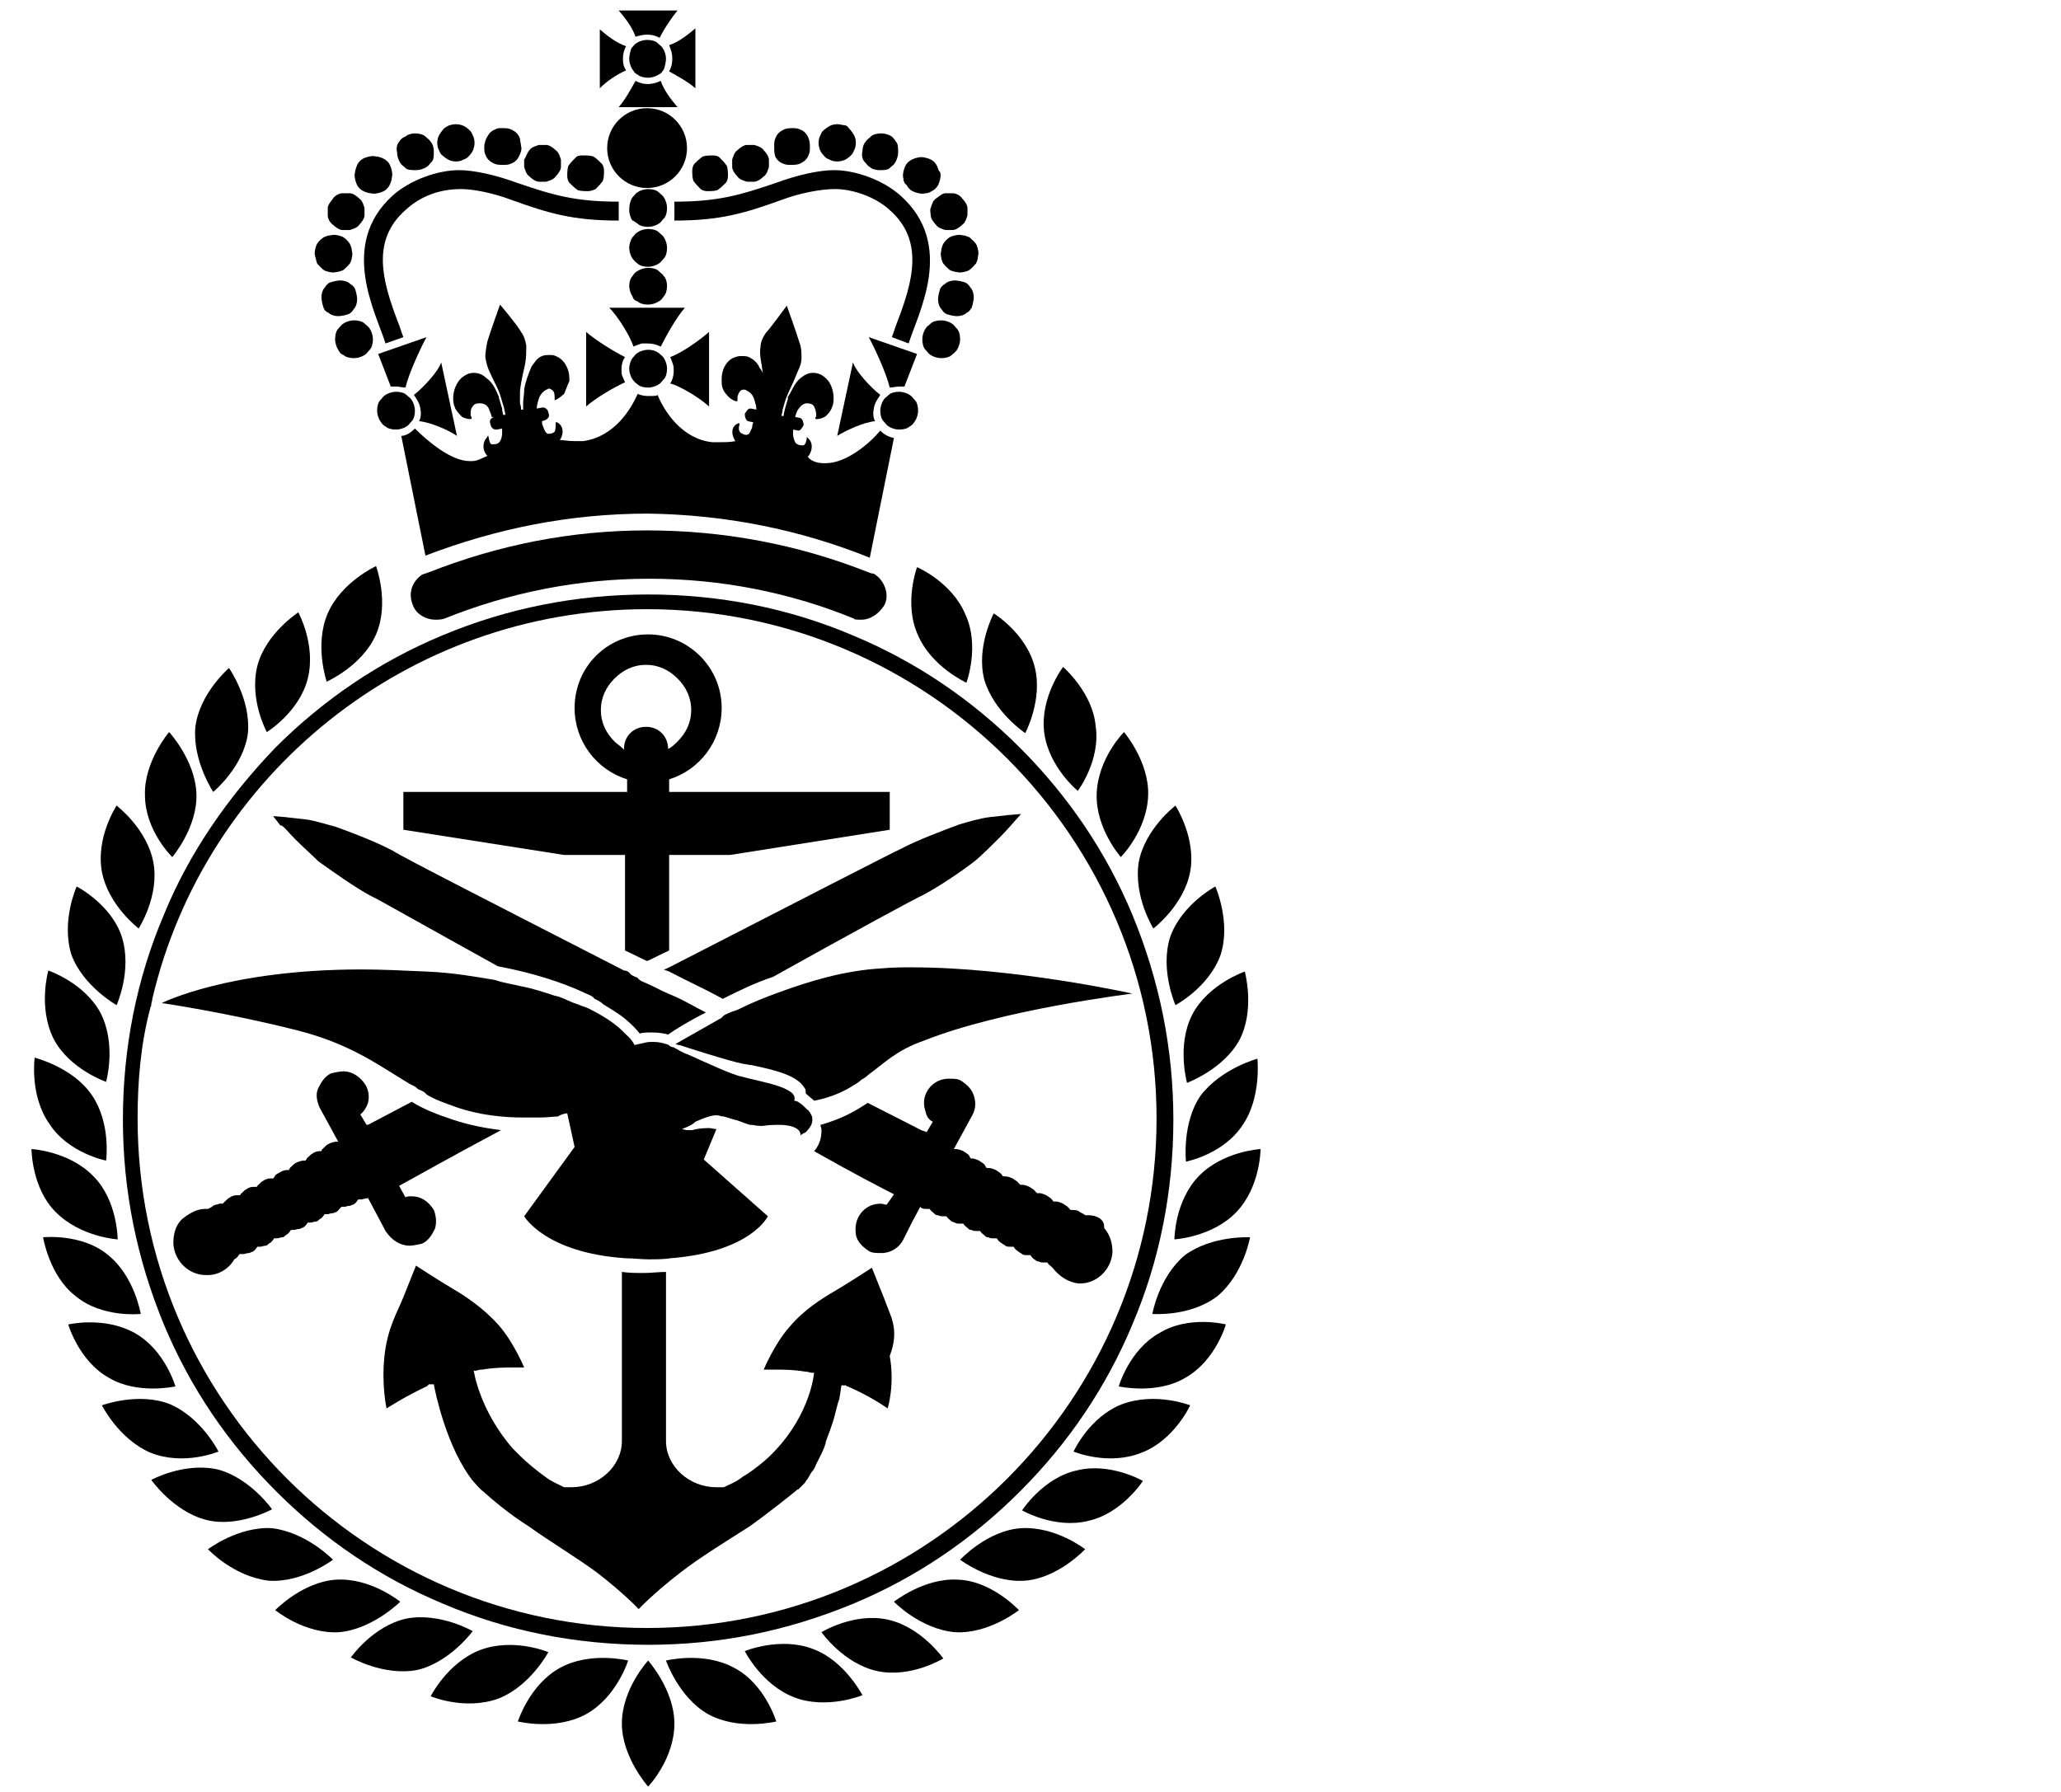 <?xml version="1.0" encoding="utf-8"?>
<!-- Generator: Adobe Illustrator 26.2.1, SVG Export Plug-In . SVG Version: 6.00 Build 0)  -->
<svg version="1.1" id="Layer_1" xmlns="http://www.w3.org/2000/svg" xmlns:xlink="http://www.w3.org/1999/xlink" x="0px" y="0px"
	 viewBox="0 0 196.2 170.6" style="enable-background:new 0 0 196.2 170.6;" xml:space="preserve">
<path d="M69.2,37.5L69.2,37.5L69.2,37.5"/>
<path d="M82.8,53.1l2.3-11.4c-0.5-0.1-0.9-0.3-1.3-0.7c-1,1.2-3.2,3.1-5.2,3.1c-0.1,0-0.1,0-0.2,0c-0.6,0-1.2-0.2-1.5-0.6
	c0.5-0.6,0.5-1.4,0-1.8l-0.1-0.1c0,0,0,0,0,0.1c0,0.2-0.1,0.6-0.3,0.7c-0.1,0-0.1,0-0.2,0c-0.2,0-0.5-0.1-0.6-0.3
	c-0.1-0.2-0.2-0.5-0.2-0.7c0-0.2,0-0.3,0-0.5l0.5,0.1H76c0.2,0,0.3-0.2,0.5-0.5c0-0.3-0.1-0.6-0.3-0.7l-0.5-0.1
	c0-0.1,0.1-0.3,0.2-0.6c0.2-0.3,0.5-0.7,0.9-0.7c0,0,0,0,0.1,0c0.2,0,0.5,0.1,0.6,0.3c0.1,0.2,0.2,0.5,0.2,0.8c0,0.1,0,0.2-0.1,0.3
	c0,0.1,0.1,0.1,0.2,0.1c0.2,0,0.5-0.1,0.7-0.2c0.3-0.2,0.6-0.6,0.7-0.9c0-0.1,0.1-0.2,0.1-0.3c0.2-0.9-0.1-2-0.7-2.5
	c-0.3-0.3-0.7-0.5-1.2-0.5l0,0c-0.5,0-0.8,0.2-1.2,0.5c-0.6,0.5-0.8,1.2-1.2,1.8V38c-0.1,0.3-0.2,0.7-0.3,1c0,0.2-0.1,0.3-0.1,0.6
	h-0.2c0-0.2,0.1-0.3,0.1-0.6c0.1-0.3,0.2-0.7,0.3-1c0.3-0.8,0.7-1.5,1-2.3c0.2-0.5,0.5-1,0.5-1.6c0-0.5,0-1-0.2-1.5
	c-0.2-0.7-1.2-3.5-1.2-3.5s-1.6,2.2-2,2.6c-0.2,0.3-0.5,0.8-0.5,1.3c-0.1,0.6,0,1.2,0.1,1.7c0.1,0.9,0.3,1.7,0.5,2.6
	c0,0.3,0,0.7,0,1.2c0,0.2,0,0.3,0,0.6H73c0-0.1,0-0.3,0-0.6c0-0.3,0-0.8,0-1.2v-0.1c-0.1-0.8-0.2-1.6-0.7-2.2c-0.2-0.5-0.6-0.8-1-1
	c-0.2-0.1-0.5-0.1-0.7-0.1s-0.3,0-0.6,0.1c-0.7,0.2-1.3,1-1.3,2.1c0,0.1,0,0.2,0,0.3c0,0.5,0.2,0.9,0.5,1.2c0.2,0.3,0.7,0.6,0.9,0.6
	c0,0,0,0,0.1,0c0-0.1,0-0.2,0-0.3c0-0.2,0.1-0.5,0.3-0.7c0.1-0.1,0.2-0.1,0.3-0.1c0.1,0,0.2,0,0.3,0.1c0.5,0.2,0.7,0.7,0.8,1.2
	c0.1,0.2,0.1,0.5,0.1,0.6l-0.5-0.1c0,0,0,0-0.1,0c-0.2,0-0.3,0.2-0.5,0.5c0,0.3,0.1,0.6,0.3,0.7l0.5,0.1c0,0.1-0.1,0.2-0.1,0.5
	c-0.1,0.2-0.2,0.5-0.3,0.6c-0.1,0.1-0.2,0.1-0.3,0.1c-0.2,0-0.3-0.1-0.5-0.2c-0.2-0.2-0.2-0.5-0.1-0.8c0,0,0,0,0-0.1l0,0h-0.1
	c-0.6,0.2-0.8,0.9-0.3,1.7c-0.5,0.1-0.9,0.1-1.4,0.1c-0.2,0-0.6,0-0.8,0c-2.9-0.3-4.6-3-5.2-4.5c-0.1,0.1-0.3,0.1-0.5,0.1
	s-0.3,0-0.5,0c-0.3,0-0.7-0.1-0.9-0.2c-0.6,1.4-2.2,4.1-5.2,4.5c-0.2,0-0.6,0-0.8,0c-0.6,0-1-0.1-1.4-0.1c0.5-0.8,0.2-1.5-0.3-1.7
	h-0.1l0,0c0,0,0,0,0,0.1c0,0.2,0,0.6-0.1,0.8c-0.1,0.1-0.3,0.2-0.5,0.2s-0.2,0-0.3-0.1c-0.1-0.1-0.2-0.3-0.3-0.6
	c-0.1-0.2-0.1-0.3-0.1-0.5l0.3-0.1c0.2-0.1,0.5-0.3,0.3-0.7c0-0.2-0.2-0.5-0.5-0.5c0,0,0,0-0.1,0l-0.5,0.1c0-0.1,0-0.3,0.1-0.6
	c0.1-0.5,0.3-0.9,0.8-1.2c0.1,0,0.2-0.1,0.2-0.1c0.1,0,0.2,0,0.3,0.1c0.2,0.1,0.3,0.3,0.3,0.7c0,0.1,0,0.2,0,0.3l0,0
	c0.2,0,0.8-0.5,0.9-0.6c0.1-0.2,0.3-0.8,0.5-1.2c0-0.1,0-0.2,0-0.3c0-0.9-0.5-1.8-1.3-2.1c-0.2-0.1-0.3-0.1-0.6-0.1
	c-0.2,0-0.5,0-0.7,0.1c-0.5,0.2-0.7,0.6-1,1c-0.3,0.7-0.6,1.5-0.7,2.2v0.1c0,0.3-0.1,0.8-0.1,1.2c0,0.2,0,0.5,0,0.6h-0.2
	c0-0.2,0-0.3-0.1-0.6c0-0.3,0-0.7,0-1.2c0.1-0.9,0.3-1.7,0.5-2.6c0.1-0.6,0.1-1.2,0.1-1.7c-0.1-0.5-0.2-0.9-0.5-1.3
	c-0.3-0.6-2-2.6-2-2.6s-1,2.8-1.2,3.5c-0.1,0.5-0.2,1-0.2,1.5c0.1,0.6,0.2,1,0.5,1.6c0.3,0.7,0.8,1.5,1,2.3c0.1,0.3,0.2,0.7,0.3,1
	c0,0.2,0.1,0.3,0.1,0.6h-0.2c0-0.1-0.1-0.3-0.1-0.6c-0.1-0.3-0.2-0.7-0.3-1c0,0,0,0,0-0.1c-0.3-0.7-0.6-1.4-1.2-1.8
	c-0.3-0.3-0.7-0.5-1.2-0.5l0,0c-0.5,0-0.8,0.2-1.2,0.5c-0.6,0.6-0.9,1.6-0.7,2.5c0,0.1,0.1,0.2,0.1,0.3c0.1,0.3,0.5,0.7,0.7,0.9
	c0.2,0.1,0.5,0.2,0.7,0.2c0.1,0,0.2,0,0.2-0.1s-0.1-0.2-0.1-0.3c0-0.3,0-0.6,0.2-0.8c0.1-0.2,0.3-0.3,0.6-0.3c0,0,0,0,0.1,0
	c0.5,0,0.8,0.3,0.9,0.7c0.1,0.2,0.2,0.5,0.2,0.6L47,39.7c-0.2,0.1-0.5,0.3-0.3,0.7c0,0.2,0.2,0.5,0.5,0.5h0.1l0.5-0.1
	c0,0.1,0,0.2,0,0.5c0,0.2-0.1,0.6-0.2,0.7c-0.1,0.2-0.3,0.3-0.6,0.3c-0.1,0-0.1,0-0.2,0c-0.2-0.1-0.2-0.3-0.3-0.7c0,0,0,0,0-0.1
	c-0.1,0-0.1,0-0.1,0.1c-0.5,0.5-0.5,1.3,0,1.8c-0.5,0.2-0.9,0.5-1.5,0.5c-0.1,0-0.1,0-0.2,0c-1.8,0-4.1-2-5.2-3.1
	c-0.3,0.3-0.8,0.7-1.3,0.7l0,0l2.3,11.4c6.8-2.6,13.8-4,21.2-4C69,49,76.1,50.4,82.8,53.1"/>
<path d="M61.6,50.5c-7.3,0-14.2,1.4-20.8,4c-0.1,0-0.2,0.1-0.3,0.1l0,0c-0.1,0-0.2,0.1-0.3,0.1c-0.9,0.6-1.4,1.7-0.9,2.9
	c0.3,0.9,1.3,1.4,2.1,1.4c0.3,0,0.6,0,0.9-0.1c6.2-2.5,12.8-3.8,19.5-3.8c6.8,0,13.4,1.3,19.5,3.8C81.3,59,81.6,59,82,59
	c0.9,0,1.7-0.6,2.2-1.4c0.5-1,0-2.3-0.9-2.9c-0.1-0.1-0.2-0.1-0.3-0.1l0,0c-0.1,0-0.2-0.1-0.3-0.1C75.9,51.8,68.8,50.5,61.6,50.5"/>
<path d="M61.6,58c26.7,0,48.5,21.7,48.5,48.5c0,26.7-21.7,48.5-48.5,48.5c-26.7,0-48.5-21.7-48.5-48.5c0-3.6,0.3-7.1,1.2-10.5
	c0-0.1,0.1-0.2,0.1-0.3v-0.1c0-0.1,0.1-0.3,0.1-0.5C19.5,73.8,38.8,58,61.6,58 M15.6,87.1c-2.6,6.1-3.9,12.7-3.9,19.5
	c0,6.7,1.3,13.2,3.9,19.5c2.5,6,6.1,11.3,10.7,15.9c4.6,4.6,9.9,8.2,15.9,10.7c6.1,2.6,12.7,3.9,19.5,3.9s13.2-1.3,19.5-3.9
	c6-2.5,11.3-6.1,15.9-10.7c4.6-4.6,8.2-9.9,10.7-15.9c2.6-6.1,3.9-12.7,3.9-19.5c0-6.7-1.3-13.2-3.9-19.5c-2.5-6-6.1-11.3-10.7-15.9
	c-4.6-4.6-9.9-8.2-15.9-10.7c-6.1-2.6-12.7-3.9-19.5-3.9s-13.4,1.3-19.6,3.9c-6,2.5-11.3,6.1-15.9,10.7C21.7,75.9,18,81.2,15.6,87.1
	"/>
<path d="M59.2,164.1c0,3.2,2.5,6,2.5,6s2.5-2.6,2.5-6c0-3.2-2.5-6-2.5-6S59.2,160.8,59.2,164.1"/>
<path d="M53.3,158.8c-2.9,1.6-4,5.1-4,5.1s3.6,0.9,6.5-0.7c2.9-1.6,4-5.1,4-5.1S56.2,157.2,53.3,158.8"/>
<path d="M52.2,157.3c0,0-3.3-1.4-6.5-0.2c-3.1,1.2-4.7,4.4-4.7,4.4s3.3,1.4,6.5,0.2C50.5,160.5,52.2,157.3,52.2,157.3"/>
<path d="M45,155.3c0,0-3.1-1.8-6.3-1.2c-3.2,0.7-5.3,3.7-5.3,3.7s3.1,1.8,6.3,1.2C42.8,158.3,45,155.3,45,155.3"/>
<path d="M38.1,152.5c0,0-2.8-2.3-6.1-2.1c-3.2,0.2-5.8,2.9-5.8,2.9s2.8,2.3,6.1,2.1C35.5,155.1,38.1,152.5,38.1,152.5"/>
<path d="M25.9,145.5c-3.2-0.2-6.1,2-6.1,2s2.4,2.6,5.8,3c3.2,0.2,6.1-2,6.1-2S29.2,145.9,25.9,145.5"/>
<path d="M25.9,143.7c0,0-2.1-3-5.2-3.8c-3.2-0.7-6.3,1-6.3,1s2.1,3,5.2,3.8C22.6,145.5,25.9,143.7,25.9,143.7"/>
<path d="M20.8,138.2c0,0-1.6-3.2-4.6-4.5c-3-1.2-6.5,0.1-6.5,0.1s1.6,3.2,4.6,4.5C17.5,139.6,20.8,138.2,20.8,138.2"/>
<path d="M16.7,132c0,0-1-3.5-3.9-5.1c-2.9-1.6-6.3-0.8-6.3-0.8s1,3.5,3.9,5.1C13.1,132.8,16.7,132,16.7,132"/>
<path d="M7.2,123.4c2.5,2.1,6.2,1.7,6.2,1.7s-0.6-3.6-3.1-5.6c-2.5-2.1-6.2-1.7-6.2-1.7S4.7,121.5,7.2,123.4"/>
<path d="M11.2,118c0,0,0-3.7-2.3-6c-2.3-2.4-5.9-2.6-5.9-2.6s0,3.7,2.3,6C7.7,117.8,11.2,118,11.2,118"/>
<path d="M10.1,110.5c0,0,0.5-3.6-1.4-6.3c-1.8-2.6-5.4-3.5-5.4-3.5s-0.5,3.6,1.4,6.3C6.5,109.8,10.1,110.5,10.1,110.5"/>
<path d="M10.1,103c0,0,1-3.5-0.5-6.5c-1.5-2.9-5-4.1-5-4.1s-1,3.5,0.5,6.5C6.6,101.8,10.1,103,10.1,103"/>
<path d="M11.1,95.7c0,0,1.5-3.3,0.5-6.5c-1-3.1-4.3-4.8-4.3-4.8s-1.5,3.3-0.5,6.5C7.9,93.9,11.1,95.7,11.1,95.7"/>
<path d="M13.2,88.4c0,0,2-3.1,1.4-6.3c-0.6-3.2-3.5-5.4-3.5-5.4s-2,3-1.4,6.3C10.3,86.2,13.2,88.4,13.2,88.4"/>
<path d="M16.4,81.6c0,0,2.4-2.8,2.3-6c-0.1-3.2-2.6-5.9-2.6-5.9s-2.4,2.8-2.3,6C13.8,79.1,16.4,81.6,16.4,81.6"/>
<path d="M23.6,69.8c0.3-3.2-1.8-6.2-1.8-6.2S19,66,18.6,69.2c-0.3,3.2,1.7,6.2,1.7,6.2S23.2,73,23.6,69.8"/>
<path d="M29.3,64.6c0.8-3.2-0.9-6.3-0.9-6.3s-3.1,2-3.9,5.1c-0.8,3.2,0.9,6.3,0.9,6.3S28.5,67.8,29.3,64.6"/>
<path d="M35.8,60.4c1.3-3,0-6.5,0-6.5s-3.3,1.5-4.6,4.5c-1.3,3-0.1,6.5-0.1,6.5S34.5,63.4,35.8,60.4"/>
<path d="M69.9,158.8c-2.9-1.6-6.5-0.7-6.5-0.7s1.2,3.5,4,5.1c2.9,1.6,6.5,0.7,6.5,0.7S72.8,160.3,69.9,158.8"/>
<path d="M77.4,157c-3.1-1.2-6.5,0.2-6.5,0.2s1.6,3.2,4.7,4.4s6.5-0.2,6.5-0.2S80.4,158.1,77.4,157"/>
<path d="M84.5,154.2c-3.2-0.7-6.3,1.2-6.3,1.2s2.1,3,5.3,3.7c3.2,0.7,6.3-1.2,6.3-1.2S87.7,154.9,84.5,154.2"/>
<path d="M91.2,150.4c-3.2-0.2-6.1,2.1-6.1,2.1s2.5,2.6,5.8,2.9c3.2,0.2,6.1-2.1,6.1-2.1S94.4,150.5,91.2,150.4"/>
<path d="M97.2,145.5c-3.2,0.2-5.8,3-5.8,3s2.9,2.2,6.1,2c3.2-0.2,5.8-3,5.8-3S100.5,145.3,97.2,145.5"/>
<path d="M102.5,140c-3.2,0.7-5.2,3.8-5.2,3.8s3.1,1.8,6.3,1c3.2-0.7,5.2-3.8,5.2-3.8S105.7,139.2,102.5,140"/>
<path d="M106.8,133.7c-3.1,1.2-4.6,4.5-4.6,4.5s3.3,1.4,6.5,0.1c3.1-1.2,4.6-4.5,4.6-4.5S110,132.5,106.8,133.7"/>
<path d="M110.4,126.9c-2.9,1.6-3.9,5.1-3.9,5.1s3.6,0.8,6.3-0.8c2.9-1.6,3.9-5.1,3.9-5.1S113.2,125.2,110.4,126.9"/>
<path d="M112.8,119.5c-2.5,2.1-3.1,5.6-3.1,5.6s3.6,0.3,6.2-1.7c2.5-2.1,3.1-5.6,3.1-5.6S115.4,117.6,112.8,119.5"/>
<path d="M114.1,112c-2.3,2.4-2.3,6-2.3,6s3.6-0.2,5.9-2.6c2.3-2.4,2.3-6,2.3-6S116.4,109.6,114.1,112"/>
<path d="M114.3,104.3c-1.8,2.6-1.4,6.3-1.4,6.3s3.6-0.7,5.4-3.5c1.8-2.6,1.4-6.3,1.4-6.3S116.3,101.7,114.3,104.3"/>
<path d="M113.5,96.6c-1.5,2.9-0.5,6.5-0.5,6.5s3.5-1.3,5-4.1c1.5-2.9,0.5-6.5,0.5-6.5S115,93.7,113.5,96.6"/>
<path d="M111.9,95.7c0,0,3.2-1.7,4.3-4.8c1-3.1-0.5-6.5-0.5-6.5s-3.2,1.7-4.3,4.8C110.4,92.3,111.9,95.7,111.9,95.7"/>
<path d="M109.8,88.4c0,0,2.9-2.2,3.5-5.4c0.6-3.2-1.4-6.3-1.4-6.3s-2.9,2.2-3.5,5.4C107.9,85.4,109.8,88.4,109.8,88.4"/>
<path d="M106.7,81.6c0,0,2.5-2.5,2.6-5.9c0.1-3.2-2.3-6-2.3-6s-2.5,2.5-2.6,5.9C104.3,78.9,106.7,81.6,106.7,81.6"/>
<path d="M102.6,75.3c0,0,2.2-2.9,1.7-6.2c-0.3-3.2-3.1-5.6-3.1-5.6s-2.2,2.9-1.8,6.2C99.8,73,102.6,75.3,102.6,75.3"/>
<path d="M97.6,69.8c0,0,1.7-3.2,0.9-6.3c-0.8-3.2-3.9-5.1-3.9-5.1s-1.7,3.2-0.9,6.3C94.6,67.8,97.6,69.8,97.6,69.8"/>
<path d="M87.3,54c0,0-1.3,3.5,0.1,6.5c1.3,3,4.6,4.5,4.6,4.5s1.3-3.5-0.1-6.5C90.6,55.4,87.3,54,87.3,54"/>
<path d="M80.9,131.7L80.9,131.7L80.9,131.7C80.9,131.7,81,131.7,80.9,131.7L80.9,131.7 M80.7,131.6L80.7,131.6
	C80.8,131.6,80.8,131.6,80.7,131.6c0.1,0,0.1,0,0.1,0H80.7 M78.1,130.8L78.1,130.8L78.1,130.8C78.2,130.8,78.2,130.8,78.1,130.8
	L78.1,130.8 M45,130.8L45,130.8L45,130.8L45,130.8L45,130.8 M42.3,131.6L42.3,131.6L42.3,131.6L42.3,131.6 M42.1,131.7L42.1,131.7
	L42.1,131.7C42.2,131.7,42.2,131.7,42.1,131.7C42.2,131.7,42.1,131.7,42.1,131.7 M84.2,123.7c-0.6-1.5-1.2-3-1.2-3s-2.3,1.5-3.5,2.2
	c-1.2,0.7-3,1.8-4.4,3.5c-1.4,1.6-2.4,4-2.4,4s0.5,0,1.2,0c0.7,0,1.6,0,2.8,0.2h0.1l0,0c0.1,0,0.3,0.1,0.5,0.1h0.1l0,0h0.1l0,0l0,0
	l0,0c0,0-0.3,3.8-3.7,7.4c-0.7,0.8-2.2,2-3.1,2.5c-0.6,0.5-1.2,0.7-1.8,1c-0.2,0-0.5,0-0.7,0c-2.6,0-4.8-2-4.8-4.4v-16.1
	c-0.7,0-1.4,0.1-2.1,0.1c-0.7,0-1.4,0-2.1-0.1v16.1c0,2.4-2.2,4.4-4.8,4.4c-0.2,0-0.5,0-0.7,0c-0.6-0.3-1.3-0.6-1.8-1
	c-0.7-0.5-1.7-1.3-2.4-2c-0.2-0.2-0.5-0.5-0.7-0.7c-3.2-3.7-3.7-7.4-3.7-7.4l0,0l0,0c0.1,0,0.1,0,0.1,0l0,0h0.1
	c0.1,0,0.3-0.1,0.5-0.1l0,0h0.1c1.2-0.2,2.1-0.2,2.8-0.2c0.8,0,1.2,0,1.2,0s-1-2.4-2.4-4c-1.4-1.6-3.2-2.8-4.4-3.5
	c-1.2-0.7-3.5-2.2-3.5-2.2s-0.6,1.5-1.2,3c-0.6,1.5-1.5,2.9-1.8,5.6c-0.3,2.8,0.2,5,0.2,5s1.5-1,3.8-2.1c0,0,0.1,0,0.1-0.1l0,0
	c0,0,0.1,0,0.1-0.1l0,0h0.1l0,0H41l0,0h0.1l0,0h0.1l0,0c0,0,0,0,0.1,0c0.1,0.6,1.2,6.1,3.8,9.3l0,0l0.1,0.1c0.2,0.2,0.5,0.6,0.8,0.8
	c0.9,0.8,2.4,2.1,4.3,3.3c2.1,1.5,4.6,3,6.5,4.4c2.6,2,4,3.5,4,3.5s1.4-1.5,4-3.5c1.8-1.4,4.4-3,6.6-4.4c1.8-1.3,3.3-2.5,4.3-3.3
	c0.1-0.1,0.2-0.2,0.3-0.2l0,0c0.2-0.2,0.3-0.3,0.6-0.6l0,0c0.1-0.1,0.1-0.2,0.2-0.3c0.2-0.2,0.3-0.6,0.6-0.9
	c0.1-0.2,0.2-0.3,0.3-0.6c0.3-0.6,0.7-1.3,0.9-2c0,0,0,0,0-0.1c0.3-0.8,0.6-1.6,0.8-2.3l0,0c0.2-0.7,0.3-1.3,0.5-1.8
	c0.1-0.7,0.2-1.2,0.2-1.3l0,0l0,0h0.1l0,0h0.1l0,0h0.1l0,0h0.1l0,0c0,0,0.1,0,0.1,0.1l0,0h0.1c2.3,1,3.8,2.1,3.8,2.1s0.7-2.2,0.2-5
	C85.7,126.5,84.7,125.2,84.2,123.7"/>
<path d="M58.5,70.6c-0.8-0.8-1.3-1.8-1.3-3s0.5-2.2,1.3-3c0.8-0.8,1.8-1.3,3-1.3s2.2,0.5,3,1.3c0.8,0.8,1.3,1.8,1.3,3
	s-0.5,2.2-1.3,3c-0.2,0.2-0.6,0.6-0.9,0.7l0,0c0-1.2-0.9-2.1-2.1-2.1c-1.2,0-2.1,0.9-2.1,2.1v0.1C59.2,71.1,58.8,70.9,58.5,70.6
	 M59.5,81.4v9.1c0.7,0.3,1.4,0.7,2.1,1c0.7-0.3,1.4-0.7,2.1-1v-9.1h5.8L84.7,79v-3.6H63.7v-1.2c2.9-0.9,5-3.6,5-6.8c0-3.9-3.2-7-7-7
	c-3.9,0-7,3.1-7,7c0,3.2,2.1,5.9,5,6.8v1.2H38.4V79l15.3,2.4H59.5z"/>
<path d="M63.2,92.3c0.1,0.1,0.3,0.1,0.5,0.2c1.7,0.9,3.5,1.7,5.1,2.6c1.4-0.7,3-1.5,4.8-2.1c7.7-4.3,13.8-7.6,14.3-7.8
	c1.5-0.8,3.6-2.2,5-3.3c0.7-0.6,1.5-1.4,2.2-2.1c0.7-0.7,1.3-1.4,1.3-1.4l0.8-0.9l-1.2,0.1c0,0-0.9,0.1-1.8,0.2
	c-0.9,0.1-2.2,0.5-2.9,0.7c-1.6,0.6-4,1.5-5.5,2.3c-0.7,0.3-10.6,5.4-21.9,11.2C63.5,92.2,63.3,92.3,63.2,92.3"/>
<path d="M39,118.6c0.3,0,0.8-0.1,1.2-0.2c0.6-0.3,0.9-0.8,1.2-1.4c0.2-0.6,0.1-1.3-0.1-1.8c-0.5-0.8-1.2-1.3-2.1-1.3
	c-0.2,0-0.5,0-0.6,0.1l-0.5-0.9l-0.1-0.2c1.3-0.7,5-2.8,9.7-5.3c-1.6-0.2-3.1-0.5-4.6-1c-1.5-0.5-2.8-1-3.9-1.7l-3.8,2
	c-0.2,0.1-0.3,0.2-0.5,0.2l-0.6-1c0.3-0.2,0.6-0.7,0.7-1c0.2-0.6,0.1-1.3-0.2-1.8c-0.5-0.8-1.3-1.3-2.1-1.3c-0.3,0-0.8,0.1-1.2,0.2
	c-0.6,0.3-0.9,0.8-1.2,1.4s-0.1,1.3,0.1,1.8l1.8,3.3l0,0c-0.1,0-0.1,0-0.2,0c-0.2,0-0.5,0.1-0.7,0.2c-0.2,0.1-0.3,0.2-0.6,0.5
	c0,0-0.1,0.1-0.1,0.2c-0.1,0-0.2,0-0.2,0c-0.2,0-0.5,0.1-0.6,0.2c-0.2,0.1-0.3,0.2-0.6,0.5c0,0.1-0.1,0.1-0.1,0.2
	c-0.1,0-0.2,0-0.2,0c-0.2,0-0.5,0.1-0.7,0.2c-0.2,0.1-0.3,0.2-0.6,0.5c0,0.1-0.1,0.1-0.1,0.2c-0.1,0-0.2,0-0.2,0
	c-0.2,0-0.5,0.1-0.6,0.2c-0.2,0.1-0.5,0.2-0.6,0.5l-0.1,0.1c-0.1,0-0.2,0-0.3,0c-0.2,0-0.5,0.1-0.6,0.2c-0.2,0.1-0.3,0.2-0.6,0.5
	c0,0.1-0.1,0.1-0.1,0.1c-0.1,0-0.2,0-0.3,0c-0.2,0-0.5,0.1-0.6,0.2c-0.2,0.1-0.3,0.2-0.6,0.5c0,0.1-0.1,0.1-0.1,0.1
	c-0.1,0-0.2,0-0.3,0c-0.2,0-0.5,0.1-0.6,0.2c-0.2,0.1-0.3,0.2-0.6,0.5l-0.1,0.1c-0.1,0-0.2,0-0.3,0c-0.2,0.1-0.5,0.1-0.6,0.2
	c-0.1,0.1-0.3,0.2-0.5,0.3c0,0-0.1,0-0.2,0h-0.1c-0.8,0-1.6,0.5-2.2,1c-0.6,0.6-0.8,1.4-0.8,2.3c0.1,1.7,1.5,3,3.1,3
	c0.1,0,0.1,0,0.2,0c1,0,2-0.6,2.5-1.5l0,0c0.2-0.1,0.3-0.2,0.5-0.5H23c0.1,0,0.1,0,0.2,0c0.1,0,0.3-0.1,0.5-0.1
	c0.1,0,0.2-0.1,0.3-0.1c0.2-0.1,0.3-0.2,0.5-0.5h0.1c0.1,0,0.1,0,0.2,0c0.1,0,0.3-0.1,0.5-0.1c0.1,0,0.2-0.1,0.3-0.2
	c0.2-0.1,0.3-0.2,0.5-0.5h0.1c0.1,0,0.1,0,0.2,0c0.1,0,0.3-0.1,0.5-0.1c0.1,0,0.2-0.1,0.3-0.2c0.2-0.1,0.3-0.2,0.5-0.5h0.1
	c0.1,0,0.1,0,0.2,0c0.1,0,0.3-0.1,0.5-0.1c0.1,0,0.2-0.1,0.3-0.1c0.2-0.1,0.3-0.2,0.5-0.5h0.1c0.1,0,0.1,0,0.2,0
	c0.1,0,0.3-0.1,0.5-0.1c0.1,0,0.2-0.1,0.3-0.2c0.2-0.1,0.3-0.2,0.5-0.5c0,0,0,0,0.1,0c0.1,0,0.1,0,0.2,0c0.1,0,0.3-0.1,0.5-0.1
	c0.1,0,0.2-0.1,0.3-0.1c0.2-0.1,0.3-0.3,0.5-0.5h0.1c0.1,0,0.1,0,0.2,0c0.1,0,0.3-0.1,0.5-0.1c0.1,0,0.2-0.1,0.3-0.1
	c0.2-0.1,0.3-0.2,0.5-0.5h0.1c0.1,0,0.1,0,0.2,0c0.1,0,0.3-0.1,0.5-0.1c0.1,0,0.1,0,0.1-0.1l0.8,1.5l0.9,1.7
	C37.3,118.1,38.1,118.6,39,118.6"/>
<path d="M28.1,79.9c0.7,0.7,1.6,1.5,2.2,2.1c1.4,1,3.5,2.5,5,3.3c0.5,0.2,5.4,3,12.1,6.7c3.2,0.6,6.1,1.5,8.4,2.6
	c0.2,0.1,0.6,0.2,0.8,0.5c0.2,0.1,0.5,0.2,0.8,0.5l0,0c0.8,0.5,1.5,0.9,2.1,1.4c0.6,0.5,1,0.9,1.4,1.4c0.3-0.1,0.8-0.1,1.2-0.1
	c0.6,0,1.2,0.1,1.5,0.2l0,0c0.7-0.5,2-1.3,3.6-2.1c-1.2-0.6-2.3-1.3-3.6-1.8c-0.7-0.3-1.4-0.7-2.1-1c-0.2-0.1-0.6-0.2-0.8-0.5
	c-0.2-0.1-0.6-0.2-0.8-0.5c-0.1-0.1-0.3-0.2-0.5-0.2C48.1,86.6,38.1,81.5,37.4,81c-1.5-0.8-3.8-1.7-5.5-2.3c-0.8-0.2-2-0.6-2.9-0.7
	c-1-0.1-1.8-0.2-1.8-0.2L26,77.7l0.7,0.9C26.9,78.5,27.4,79.2,28.1,79.9"/>
<path d="M103.6,115.7h-0.1c-0.1,0-0.1,0-0.2,0c-0.1-0.1-0.3-0.2-0.5-0.3c-0.1-0.1-0.3-0.2-0.6-0.2c-0.1,0-0.2,0-0.3,0
	c0-0.1-0.1-0.1-0.1-0.1c-0.1-0.2-0.3-0.3-0.6-0.5c-0.2-0.1-0.5-0.2-0.6-0.2c-0.1,0-0.2,0-0.3,0l-0.1-0.1c-0.1-0.2-0.3-0.3-0.6-0.5
	c-0.2-0.1-0.5-0.2-0.6-0.2c-0.1,0-0.2,0-0.3,0c0-0.1-0.1-0.1-0.1-0.1c-0.1-0.2-0.3-0.3-0.6-0.5c-0.2-0.1-0.5-0.2-0.7-0.2
	c-0.1,0-0.2,0-0.2,0c0-0.1-0.1-0.1-0.1-0.1c-0.1-0.2-0.3-0.3-0.6-0.5c-0.2-0.1-0.5-0.2-0.7-0.2c-0.1,0-0.2,0-0.2,0l-0.1-0.1
	c-0.1-0.2-0.3-0.3-0.6-0.5c-0.2-0.1-0.5-0.2-0.7-0.2c-0.1,0-0.2,0-0.2,0c0-0.1-0.1-0.1-0.1-0.2c-0.1-0.2-0.3-0.3-0.6-0.5
	c-0.2-0.1-0.5-0.2-0.6-0.2c-0.1,0-0.2,0-0.2,0c0-0.1-0.1-0.1-0.1-0.2c-0.1-0.2-0.3-0.3-0.6-0.5c-0.2-0.1-0.5-0.2-0.7-0.2
	c-0.1,0-0.1,0-0.2,0l0,0l1.8-3.3c0.3-0.6,0.3-1.2,0.1-1.8c-0.2-0.6-0.6-1-1.2-1.4c-0.3-0.2-0.7-0.2-1.2-0.2c-0.9,0-1.7,0.5-2.1,1.3
	c-0.3,0.6-0.3,1.2-0.1,1.8c0.1,0.5,0.3,0.8,0.7,1l-0.6,1c-0.1-0.1-0.3-0.1-0.5-0.2l-5.1-2.6c-1.2,0.8-2.4,1.5-4.5,2.1
	c0,0.1,0.1,0.3,0.1,0.5c0,0.6-0.1,1.3-0.7,2c3.7,2.1,6.6,3.6,7.6,4.1l-0.2,0.3l-0.5,0.7c-0.2,0-0.3-0.1-0.6-0.1
	c-0.9,0-1.7,0.5-2.1,1.3c-0.3,0.6-0.3,1.2-0.2,1.8c0.2,0.6,0.6,1,1.2,1.4c0.3,0.2,0.7,0.2,1.2,0.2c0.9,0,1.7-0.5,2.1-1.3l0.8-1.6
	l0.8-1.5l0.1,0.1c0.2,0.1,0.3,0.1,0.5,0.1c0.1,0,0.1,0,0.2,0h0.1c0.1,0.2,0.3,0.3,0.5,0.5c0.1,0.1,0.2,0.1,0.3,0.1
	c0.2,0.1,0.3,0.1,0.5,0.1s0.1,0,0.2,0h0.1c0.1,0.2,0.3,0.3,0.5,0.5c0.1,0,0.2,0.1,0.3,0.1c0.1,0.1,0.3,0.1,0.5,0.1
	c0.1,0,0.1,0,0.2,0c0,0,0,0,0.1,0c0.1,0.2,0.3,0.3,0.5,0.5c0.1,0.1,0.2,0.1,0.3,0.1c0.1,0.1,0.3,0.1,0.5,0.1c0.1,0,0.1,0,0.2,0h0.1
	c0.1,0.2,0.3,0.3,0.5,0.5c0.1,0.1,0.2,0.1,0.3,0.1c0.1,0.1,0.3,0.1,0.5,0.1c0.1,0,0.1,0,0.2,0h0.1c0.1,0.2,0.2,0.3,0.5,0.5
	c0.1,0.1,0.2,0.1,0.3,0.2c0.1,0.1,0.3,0.1,0.5,0.1c0.1,0,0.1,0,0.2,0h0.1c0.1,0.2,0.2,0.3,0.5,0.5c0.1,0.1,0.2,0.1,0.3,0.2
	c0.1,0.1,0.3,0.1,0.5,0.1c0.1,0,0.1,0,0.2,0h0.1c0.1,0.2,0.2,0.3,0.5,0.5c0.1,0.1,0.2,0.1,0.3,0.1c0.1,0.1,0.3,0.1,0.5,0.1
	c0.1,0,0.2,0,0.2,0h0.1c0.1,0.2,0.3,0.3,0.5,0.5l0,0c0.6,0.8,1.5,1.4,2.5,1.5h0.1c1.6,0,3-1.3,3.1-3c0-0.8-0.2-1.6-0.8-2.3
	C105.2,116.1,104.4,115.7,103.6,115.7"/>
<path d="M39,103.2c0.2,0.1,0.5,0.2,0.8,0.5c0.2,0.1,0.6,0.2,0.8,0.5c0.8,0.5,1.7,0.8,2.8,1.2c2.3,0.8,4.6,1,6.5,1c0.2,0,0.5,0,0.6,0
	c0.3,0,0.6,0,0.9,0c0.7,0,1.3-0.1,1.7-0.1C53.6,106,54,106,54,106l0.7,3.2l-4.8,6.6c0,0,2,3.5,9.7,4c0.7,0,1.4,0.1,2.1,0.1
	c0.7,0,1.5,0,2.1-0.1c7.7-0.6,9.3-4,9.3-4l-6.1-5.4l1.2-2.9l0,0c-0.2,0-0.5-0.1-0.7-0.1c-0.7,0-1.3,0.1-1.6,0.2c-0.1,0-0.2,0-0.3,0
	h-0.1h-0.1l-0.5-0.1c0.1,0,0.2-0.1,0.5-0.2c0.2-0.1,0.5-0.2,0.8-0.5c0.7-0.3,1.6-0.7,2.2-0.6c0.1,0,0.2,0.1,0.5,0.1
	c0.3,0.1,0.7,0.2,1,0.3c0.5,0.1,0.8,0.3,1.5,0.5c0.1,0,0.1,0,0.2,0c0.5,0.1,0.8,0.1,0.9,0.1c0.3,0,0.5-0.1,1.4-0.1
	c0.1,0,0.2,0,0.5,0c2,0.1,1.8,1,1.8,1c0.1-0.1,0.3-0.2,0.5-0.3c0.6-0.6,0.7-1,0.6-1.5c-0.1-0.2-0.2-0.5-0.5-0.7
	c-0.2-0.2-0.5-0.5-0.7-0.6c-0.2-0.2-0.5-0.2-0.5-0.2c0.5-1.3-3.3-1.8-5-2.3c-1-0.2-3.3-1.3-5.1-2.1c-0.6-0.2-1-0.5-1.4-0.7h-0.1
	c-0.2-0.1-0.3-0.1-0.3-0.2l0,0l0,0c-0.1,0-0.2-0.1-0.3-0.1c-0.3-0.1-0.7-0.2-1.2-0.2l0,0c-0.3,0-0.6,0-0.9,0.1
	c-0.5,0.1-0.9,0.2-0.9,0.2s-0.2-0.5-0.8-1c-0.1-0.1-0.2-0.2-0.3-0.3c-0.7-0.7-1.7-1.4-3.3-2.2c-0.2-0.1-0.6-0.2-0.8-0.3
	c-0.2-0.1-0.6-0.2-0.8-0.3c-0.5-0.2-1-0.5-1.6-0.6c-0.9-0.3-2.1-0.7-3.2-0.9c-0.8-0.2-1.6-0.3-2.5-0.6c-1.8-0.3-4-0.7-6.5-0.8
	c-2.2-0.1-4.3-0.2-6.2-0.2c-12.7,0-19,3.2-19,3.2s6.2,0.9,12.9,2.6C33.4,99.4,36,101.4,39,103.2"/>
<path d="M83.9,92.2c-3.5,0.2-6.8,1.2-9.8,2.3c-1.4,0.5-2.6,1-3.8,1.6c-0.2,0.1-0.6,0.2-0.8,0.3c-0.2,0.1-0.6,0.2-0.8,0.5
	c-2.1,1.2-3.7,2.1-4.4,2.5l0.3,0.1c0,0,0,0,0.1,0c0.6,0.2,4.6,1.5,6.1,1.8c0.2,0,0.5,0.1,0.7,0.1c2.4,0.5,4.4,1,5.1,2.2
	c0.1,0.1,0.1,0.2,0.1,0.5c0.2,0.2,0.6,0.5,0.8,0.7c1.6-0.3,2.9-0.9,3.8-1.5c0.2-0.1,0.5-0.3,0.7-0.5c0.2-0.1,0.5-0.3,0.7-0.5
	c1.4-1,2.6-2.3,5.2-3.2c7.5-3,19.9-4.5,19.9-4.5s-11.2-2.5-21-2.5C85.9,92.1,85,92.1,83.9,92.2"/>
<path d="M64,5.6c0,0.5-0.1,0.8-0.3,1.2c0.9,0.5,1.8,1,2.5,1.6V2.7c-0.7,0.6-1.6,1.3-2.5,1.6C63.9,4.8,64,5.1,64,5.6"/>
<path d="M61.6,3.3c0.5,0,0.8,0.1,1.2,0.3c0.5-1,1.2-2,1.7-2.6h-5.6c0.6,0.7,1.3,1.6,1.6,2.5C60.8,3.4,61.2,3.3,61.6,3.3"/>
<path d="M59.3,5.6c0-0.5,0.1-0.8,0.3-1.2c-0.9-0.3-1.8-1-2.5-1.6v5.6c0.7-0.7,1.6-1.3,2.5-1.7C59.4,6.4,59.3,6.1,59.3,5.6"/>
<path d="M64.5,10.2c-0.6-0.7-1.3-1.6-1.6-2.5C62.5,7.9,62,8,61.7,8c-0.5,0-0.8-0.1-1.2-0.3c-0.5,0.9-1,1.8-1.6,2.5H64.5z"/>
<path d="M60.7,7.1c0.2,0.2,0.6,0.3,1,0.3c0.3,0,0.7-0.1,1-0.3C63,7,63.1,6.7,63.2,6.6c0.1-0.3,0.2-0.7,0.2-1s-0.1-0.7-0.3-1
	c-0.1-0.2-0.3-0.3-0.5-0.5c-0.2-0.2-0.6-0.3-1-0.3c-0.3,0-0.7,0.1-1,0.3c-0.2,0.1-0.3,0.3-0.5,0.5c-0.1,0.3-0.2,0.7-0.2,1
	s0.1,0.7,0.3,1C60.3,6.7,60.4,7,60.7,7.1"/>
<path d="M60.7,21.3c0.2,0.2,0.6,0.3,1,0.3c0.3,0,0.7-0.1,1-0.3c0.2-0.1,0.3-0.3,0.5-0.5c0.2-0.2,0.3-0.6,0.3-1c0-0.3-0.1-0.7-0.3-1
	c-0.1-0.2-0.3-0.3-0.5-0.5c-0.2-0.2-0.6-0.3-1-0.3c-0.3,0-0.7,0.1-1,0.3c-0.2,0.1-0.3,0.3-0.5,0.5c-0.2,0.3-0.3,0.7-0.3,1.2
	c0,0.3,0.1,0.7,0.3,1C60.3,21,60.4,21.1,60.7,21.3"/>
<path d="M60.7,25.1c0.2,0.2,0.6,0.3,1,0.3c0.3,0,0.7-0.1,1-0.3c0.2-0.1,0.3-0.3,0.5-0.5c0.2-0.2,0.3-0.6,0.3-1c0-0.3-0.1-0.7-0.3-1
	c-0.1-0.2-0.3-0.3-0.5-0.5c-0.2-0.2-0.6-0.3-1-0.3c-0.3,0-0.7,0.1-1,0.3c-0.2,0.1-0.3,0.3-0.5,0.5c-0.2,0.3-0.3,0.7-0.3,1
	c0,0.3,0.1,0.7,0.3,1C60.3,24.7,60.4,24.9,60.7,25.1"/>
<path d="M60.7,28.7c0.2,0.2,0.6,0.3,1,0.3c0.3,0,0.7-0.1,1-0.3c0.2-0.1,0.3-0.2,0.5-0.5c0.2-0.2,0.3-0.6,0.3-1
	c0-0.3-0.1-0.7-0.3-0.9c-0.1-0.2-0.3-0.3-0.5-0.5c-0.2-0.2-0.6-0.3-1-0.3c-0.3,0-0.7,0.1-1,0.3c-0.2,0.1-0.3,0.2-0.5,0.5
	c-0.2,0.2-0.3,0.6-0.3,0.9s0.1,0.7,0.3,1C60.3,28.5,60.4,28.6,60.7,28.7"/>
<path d="M36.7,40.6c0.2,0.2,0.6,0.3,1,0.3c0.3,0,0.7-0.1,1-0.3c0.2-0.1,0.3-0.3,0.5-0.5c0.2-0.2,0.3-0.6,0.3-1c0-0.3-0.1-0.7-0.3-1
	c-0.1-0.2-0.3-0.3-0.5-0.5c-0.2-0.2-0.6-0.3-1-0.3c-0.3,0-0.7,0.1-1,0.3c-0.2,0.1-0.3,0.3-0.5,0.5c-0.2,0.2-0.3,0.6-0.3,1
	c0,0.3,0.1,0.7,0.3,1C36.4,40.4,36.5,40.5,36.7,40.6"/>
<path d="M60.7,36.6c0.2,0.2,0.6,0.3,1,0.3c0.3,0,0.7-0.1,1-0.3c0.2-0.1,0.3-0.3,0.5-0.5c0.2-0.2,0.3-0.6,0.3-1c0-0.3-0.1-0.7-0.3-1
	c-0.1-0.2-0.3-0.3-0.5-0.5c-0.3-0.2-0.6-0.3-1-0.3c-0.3,0-0.7,0.1-1,0.3c-0.2,0.1-0.3,0.3-0.5,0.5c-0.2,0.3-0.3,0.7-0.3,1
	s0.1,0.7,0.3,1C60.3,36.2,60.4,36.4,60.7,36.6"/>
<path d="M61.6,17.9c2.1,0,3.8-1.7,3.8-3.8s-1.7-3.8-3.8-3.8s-3.8,1.7-3.8,3.8S59.5,17.9,61.6,17.9"/>
<path d="M36.7,32.7c-0.9-2.9-4.5-9.4,0.7-14.1c1.7-1.5,4.3-2.4,6.3-2.4c1.5,0,3.6,0.5,5.5,1.2c3.5,1.2,5.6,1.8,9.7,1.8V21
	c-4.4,0-6.7-0.7-10.3-2c-1.6-0.6-3.5-1-4.7-1c-2.1,0-3.9,0.7-5.3,2c-3.3,2.9-2.2,6.8-0.7,10.7c0.2,0.5,0.3,0.9,0.5,1.4L36.7,32.7z"
	/>
<path d="M55.8,38.7c0.9-0.8,2.6-1.8,3.7-2.3c-0.1-0.2-0.2-0.5-0.3-0.7c-0.1-0.7,0-1.3,0.3-1.7c-1-0.5-2.8-1.6-3.7-2.4V38.7z"/>
<path d="M67.5,38.7v-7.1c-0.9,0.8-2.6,2-3.7,2.4c0.1,0.2,0.2,0.5,0.3,0.8c0.1,0.6,0,1.3-0.3,1.7C64.8,36.8,66.5,37.8,67.5,38.7"/>
<path d="M60.3,33c0.2-0.1,0.5-0.2,0.8-0.3c0.1,0,0.3,0,0.5,0c0.5,0,0.9,0.1,1.3,0.3c0.5-1,1.5-2.8,2.3-3.7H58
	C58.8,30.1,60,32,60.3,33"/>
<path d="M37.2,36.8c0.1,0,0.3,0,0.5,0c0.3,0,0.6,0.1,0.9,0.1c0.3-1.3,1.4-3.7,2-4.8l-4.6,1.6L37.2,36.8z"/>
<path d="M43.5,41.5l-1.5-7c-0.3,0.9-1.7,2.4-2.6,3.1c0.2,0.3,0.5,0.7,0.6,1.2c0.1,0.5,0.1,0.9-0.1,1.3C41,40.2,42.8,41,43.5,41.5"/>
<path d="M54.8,15c-0.2,0.2-0.5,0.5-0.7,0.8c-0.1,0.3-0.1,0.7-0.1,1c0,0.2,0.1,0.5,0.2,0.6c0.2,0.2,0.5,0.5,0.8,0.7
	c0.3,0.1,0.7,0.1,1,0.1c0.2,0,0.5-0.1,0.7-0.2c0.2-0.2,0.5-0.5,0.7-0.8c0.1-0.3,0.1-0.7,0.1-1c0-0.2-0.1-0.5-0.2-0.6
	c-0.2-0.2-0.5-0.5-0.8-0.7c-0.3-0.1-0.7-0.1-1-0.1C55.2,14.8,55,14.8,54.8,15"/>
<path d="M51.3,13.8c-0.3,0.1-0.7,0.2-0.9,0.5c-0.2,0.2-0.3,0.6-0.5,0.9c0,0.2,0,0.5,0,0.7c0.1,0.3,0.2,0.7,0.5,0.9
	c0.2,0.2,0.6,0.5,0.9,0.5c0.2,0,0.5,0,0.7,0c0.3-0.1,0.7-0.2,0.9-0.5c0.2-0.2,0.5-0.6,0.5-0.9c0-0.2,0-0.5,0-0.7
	c-0.1-0.3-0.2-0.7-0.5-0.9c-0.2-0.2-0.6-0.5-0.9-0.5C51.8,13.8,51.6,13.8,51.3,13.8"/>
<path d="M47.2,12.3c-0.3,0.1-0.6,0.3-0.8,0.7c-0.2,0.3-0.3,0.7-0.3,1c0,0.2,0,0.5,0.1,0.7c0.1,0.3,0.3,0.6,0.7,0.8
	c0.3,0.2,0.7,0.2,1,0.2c0.2,0,0.5,0,0.7-0.1c0.3-0.1,0.6-0.3,0.8-0.7s0.3-0.7,0.2-1c0-0.2-0.1-0.5-0.1-0.7c-0.1-0.3-0.3-0.6-0.7-0.8
	c-0.3-0.2-0.7-0.2-1-0.2C47.5,12.2,47.3,12.2,47.2,12.3"/>
<path d="M42.3,12.2c-0.2,0.2-0.5,0.6-0.6,0.9c-0.1,0.3-0.1,0.7,0,1c0.1,0.2,0.2,0.5,0.3,0.6c0.2,0.2,0.6,0.5,0.9,0.6
	c0.3,0.1,0.7,0.1,1,0c0.2-0.1,0.5-0.2,0.6-0.3c0.2-0.2,0.5-0.5,0.6-0.9c0.1-0.3,0.1-0.7,0-1c-0.1-0.2-0.2-0.5-0.3-0.6
	c-0.2-0.2-0.5-0.5-0.9-0.6c-0.3-0.1-0.7-0.1-1,0C42.8,11.9,42.6,12,42.3,12.2"/>
<path d="M38,13.5c-0.2,0.2-0.3,0.6-0.2,1c0,0.3,0.1,0.7,0.3,1c0.1,0.2,0.3,0.3,0.5,0.5c0.2,0.2,0.6,0.2,1,0.2c0.3,0,0.7-0.1,1-0.3
	c0.2-0.1,0.3-0.3,0.5-0.5c0.2-0.2,0.2-0.6,0.2-1c0-0.3-0.1-0.7-0.3-0.9c-0.1-0.2-0.3-0.3-0.5-0.5c-0.2-0.2-0.6-0.3-1-0.3
	c-0.3,0-0.7,0.1-0.9,0.3C38.3,13.1,38.1,13.3,38,13.5"/>
<path d="M33.8,16.4c-0.1,0.3,0,0.7,0.1,1c0.1,0.3,0.3,0.6,0.7,0.8c0.2,0.1,0.5,0.2,0.7,0.2c0.3,0.1,0.7,0,1-0.1
	c0.3-0.1,0.6-0.3,0.8-0.7c0.1-0.2,0.2-0.5,0.2-0.7c0.1-0.3,0-0.7-0.1-1c-0.1-0.3-0.3-0.6-0.7-0.8c-0.2-0.1-0.5-0.2-0.7-0.2
	c-0.3-0.1-0.7,0-1,0.1c-0.3,0.1-0.6,0.3-0.8,0.7C33.9,16,33.8,16.2,33.8,16.4"/>
<path d="M31.2,20.5c0,0.3,0.2,0.7,0.5,0.9c0.2,0.2,0.6,0.5,0.9,0.5c0.2,0,0.5,0,0.7,0c0.3-0.1,0.7-0.2,0.9-0.5
	c0.2-0.2,0.5-0.6,0.5-0.9c0-0.2,0-0.5,0-0.7c-0.1-0.3-0.2-0.7-0.5-0.9c-0.2-0.2-0.6-0.5-0.9-0.5c-0.2,0-0.5,0-0.7,0
	c-0.3,0-0.7,0.2-0.9,0.5s-0.5,0.6-0.5,0.9C31.2,20,31.2,20.2,31.2,20.5"/>
<path d="M30.2,25.1c0.2,0.2,0.5,0.6,0.8,0.7c0.3,0.1,0.7,0.2,1,0.1c0.2,0,0.5-0.1,0.7-0.2c0.2-0.2,0.6-0.5,0.7-0.8
	c0.1-0.3,0.2-0.7,0.1-1c0-0.2-0.1-0.5-0.2-0.7c-0.2-0.3-0.5-0.6-0.8-0.7c-0.3-0.1-0.7-0.2-1-0.1c-0.2,0-0.5,0.1-0.7,0.2
	c-0.3,0.2-0.6,0.5-0.7,0.8c-0.1,0.3-0.2,0.7-0.1,1C30.1,24.7,30.1,24.9,30.2,25.1"/>
<path d="M31.3,29.8c0.2,0.2,0.6,0.3,0.9,0.3c0.3,0,0.7-0.1,1-0.2c0.2-0.1,0.3-0.2,0.5-0.5c0.2-0.2,0.3-0.6,0.3-0.9s-0.1-0.7-0.2-1
	c-0.1-0.2-0.2-0.3-0.5-0.5c-0.2-0.2-0.6-0.3-0.9-0.3c-0.3,0-0.7,0.1-1,0.2c-0.2,0.1-0.3,0.2-0.5,0.5c-0.2,0.2-0.3,0.6-0.3,0.9
	s0.1,0.7,0.2,1C30.9,29.6,31.1,29.7,31.3,29.8"/>
<path d="M32.7,33.8c0.2,0.2,0.6,0.3,1,0.3c0.3,0,0.7-0.1,1-0.3c0.2-0.1,0.3-0.3,0.5-0.5c0.2-0.2,0.3-0.6,0.3-1c0-0.3-0.1-0.7-0.3-1
	c-0.1-0.2-0.3-0.3-0.5-0.5c-0.2-0.2-0.6-0.3-1-0.3c-0.3,0-0.7,0.1-1,0.3c-0.2,0.1-0.3,0.3-0.5,0.5c-0.2,0.2-0.3,0.6-0.3,1
	c0,0.3,0.1,0.7,0.3,1C32.3,33.5,32.4,33.7,32.7,33.8"/>
<path d="M86.6,40.6c-0.2,0.2-0.6,0.3-1,0.3c-0.3,0-0.7-0.1-1-0.3c-0.2-0.1-0.3-0.3-0.5-0.5c-0.2-0.2-0.3-0.6-0.3-1
	c0-0.3,0.1-0.7,0.3-1c0.1-0.2,0.3-0.3,0.5-0.5c0.2-0.2,0.6-0.3,1-0.3c0.3,0,0.7,0.1,1,0.3c0.2,0.1,0.3,0.3,0.5,0.5
	c0.2,0.2,0.3,0.6,0.3,1c0,0.3-0.1,0.7-0.3,1C86.9,40.4,86.8,40.5,86.6,40.6"/>
<path d="M86.5,32.7c0.9-2.9,4.5-9.4-0.8-14.1c-1.7-1.5-4.3-2.4-6.3-2.4c-1.5,0-3.6,0.5-5.5,1.2c-3.5,1.2-5.6,1.8-9.7,1.8V21
	c4.4,0,6.7-0.7,10.3-2c1.6-0.6,3.6-1,5-1c1.6,0,3.8,0.7,5.2,2c3.3,2.9,2.2,6.8,0.7,10.7c-0.2,0.5-0.3,0.9-0.5,1.4L86.5,32.7z"/>
<path d="M86.1,36.8c-0.1,0-0.3,0-0.5,0c-0.3,0-0.6,0.1-0.9,0.1c-0.3-1.3-1.4-3.7-2-4.8l4.6,1.6L86.1,36.8z"/>
<path d="M79.7,41.5l1.5-7c0.3,0.9,1.7,2.4,2.6,3.1c-0.2,0.3-0.5,0.7-0.6,1.2c-0.1,0.5-0.1,0.9,0.1,1.3C82.2,40.2,80.5,41,79.7,41.5"
	/>
<path d="M68.5,15c0.2,0.2,0.5,0.5,0.7,0.8c0.1,0.3,0.1,0.7,0.1,1c0,0.2-0.1,0.5-0.2,0.6c-0.2,0.2-0.5,0.5-0.8,0.7
	c-0.3,0.1-0.7,0.1-1,0.1c-0.2,0-0.5-0.1-0.6-0.2c-0.2-0.2-0.5-0.5-0.7-0.8c-0.1-0.3-0.1-0.7-0.1-1c0-0.2,0.1-0.5,0.2-0.6
	c0.2-0.2,0.5-0.5,0.8-0.7c0.3-0.1,0.7-0.1,1-0.1C68,14.8,68.3,14.8,68.5,15"/>
<path d="M71.8,13.8c0.3,0.1,0.7,0.2,0.9,0.5c0.2,0.2,0.5,0.6,0.5,0.9c0,0.2,0,0.5,0,0.7c-0.1,0.3-0.2,0.7-0.5,0.9
	c-0.2,0.2-0.6,0.5-0.9,0.5c-0.2,0-0.5,0-0.7,0c-0.3-0.1-0.7-0.2-0.9-0.5c-0.2-0.2-0.5-0.6-0.5-0.9c0-0.2,0-0.5,0-0.7
	c0.1-0.3,0.2-0.7,0.5-0.9c0.2-0.2,0.6-0.5,0.9-0.5C71.4,13.8,71.6,13.8,71.8,13.8"/>
<path d="M76.1,12.3c0.3,0.1,0.6,0.3,0.8,0.7s0.2,0.7,0.2,1c0,0.2,0,0.5-0.1,0.7c-0.1,0.3-0.3,0.6-0.7,0.8c-0.3,0.2-0.7,0.2-1,0.2
	c-0.2,0-0.5,0-0.7-0.1c-0.3-0.1-0.6-0.3-0.8-0.7c-0.1-0.3-0.1-0.7-0.1-1c0-0.2,0-0.5,0.1-0.7c0.1-0.3,0.3-0.6,0.7-0.8
	c0.3-0.2,0.7-0.2,1-0.2C75.6,12.2,75.9,12.2,76.1,12.3"/>
<path d="M80.8,12.2c0.2,0.2,0.5,0.6,0.6,0.9c0.1,0.3,0.1,0.7,0,1c-0.1,0.2-0.2,0.5-0.3,0.6c-0.2,0.2-0.5,0.5-0.9,0.6
	c-0.3,0.1-0.7,0.1-1,0c-0.2-0.1-0.5-0.2-0.6-0.3c-0.2-0.2-0.5-0.5-0.6-0.9c-0.1-0.3-0.1-0.7,0-1c0.1-0.2,0.2-0.5,0.3-0.6
	c0.2-0.2,0.6-0.5,0.9-0.6c0.3-0.1,0.7-0.1,1,0C80.5,11.9,80.7,12,80.8,12.2"/>
<path d="M85.3,13.5c0.2,0.2,0.2,0.6,0.2,1c0,0.3-0.1,0.7-0.3,1c-0.1,0.2-0.3,0.3-0.5,0.5c-0.2,0.2-0.6,0.2-1,0.2
	c-0.3,0-0.7-0.1-0.9-0.3c-0.2-0.1-0.3-0.3-0.5-0.5c-0.2-0.2-0.3-0.6-0.2-1c0-0.3,0.1-0.7,0.3-0.9c0.1-0.2,0.3-0.3,0.5-0.5
	c0.2-0.2,0.6-0.3,1-0.3c0.3,0,0.7,0.1,1,0.3C85,13.1,85.2,13.3,85.3,13.5"/>
<path d="M89.5,16.4c0.1,0.3,0,0.7-0.1,1c-0.1,0.3-0.3,0.6-0.7,0.8c-0.2,0.1-0.3,0.2-0.6,0.2c-0.3,0.1-0.7,0-1-0.1s-0.6-0.3-0.8-0.7
	C86.1,17.5,86,17.2,86,17c-0.1-0.3,0-0.7,0.1-1c0.1-0.3,0.3-0.6,0.7-0.8c0.2-0.1,0.5-0.2,0.6-0.2c0.3-0.1,0.7,0,1,0.1
	c0.3,0.1,0.6,0.3,0.8,0.7C89.3,16,89.3,16.2,89.5,16.4"/>
<path d="M92.1,20.5c-0.1,0.3-0.2,0.7-0.5,0.9c-0.2,0.2-0.6,0.5-0.9,0.5c-0.2,0-0.5,0-0.7,0c-0.3-0.1-0.7-0.2-0.9-0.5
	c-0.2-0.2-0.5-0.6-0.5-0.9c0-0.2-0.1-0.5,0-0.7c0.1-0.3,0.2-0.7,0.5-0.9s0.6-0.5,0.9-0.5c0.2,0,0.5,0,0.7,0c0.3,0,0.7,0.2,0.9,0.5
	c0.2,0.2,0.5,0.6,0.5,0.9C92.1,20,92.1,20.2,92.1,20.5"/>
<path d="M92.9,25.1c-0.2,0.2-0.5,0.6-0.8,0.7c-0.3,0.1-0.7,0.2-1,0.1c-0.2,0-0.5-0.1-0.7-0.2c-0.2-0.2-0.6-0.5-0.7-0.8
	c-0.1-0.3-0.2-0.7-0.1-1c0-0.2,0.1-0.5,0.2-0.7c0.2-0.3,0.5-0.6,0.8-0.7c0.3-0.1,0.7-0.2,1-0.1c0.2,0,0.5,0.1,0.7,0.2
	c0.2,0.2,0.6,0.5,0.7,0.8c0.1,0.3,0.2,0.7,0.1,1C93.1,24.7,93,24.9,92.9,25.1"/>
<path d="M92,29.8c-0.2,0.2-0.6,0.3-0.9,0.3c-0.3,0-0.7-0.1-1-0.2c-0.2-0.1-0.3-0.2-0.5-0.5c-0.2-0.2-0.3-0.6-0.3-0.9s0.1-0.7,0.2-1
	c0.1-0.2,0.2-0.3,0.5-0.5c0.2-0.2,0.6-0.3,0.9-0.3s0.7,0.1,1,0.2c0.2,0.1,0.3,0.2,0.5,0.5c0.2,0.2,0.3,0.6,0.3,0.9s-0.1,0.7-0.2,1
	C92.3,29.6,92.2,29.7,92,29.8"/>
<path d="M90.6,33.8c-0.2,0.2-0.6,0.3-1,0.3c-0.3,0-0.7-0.1-1-0.3c-0.2-0.1-0.3-0.3-0.5-0.5c-0.2-0.2-0.3-0.6-0.3-1
	c0-0.3,0.1-0.7,0.3-1c0.1-0.2,0.3-0.3,0.5-0.5c0.2-0.2,0.6-0.3,1-0.3c0.3,0,0.7,0.1,1,0.3c0.2,0.1,0.3,0.3,0.5,0.5
	c0.2,0.2,0.3,0.6,0.3,1c0,0.3-0.1,0.7-0.3,1C91,33.5,90.7,33.7,90.6,33.8"/>
</svg>
